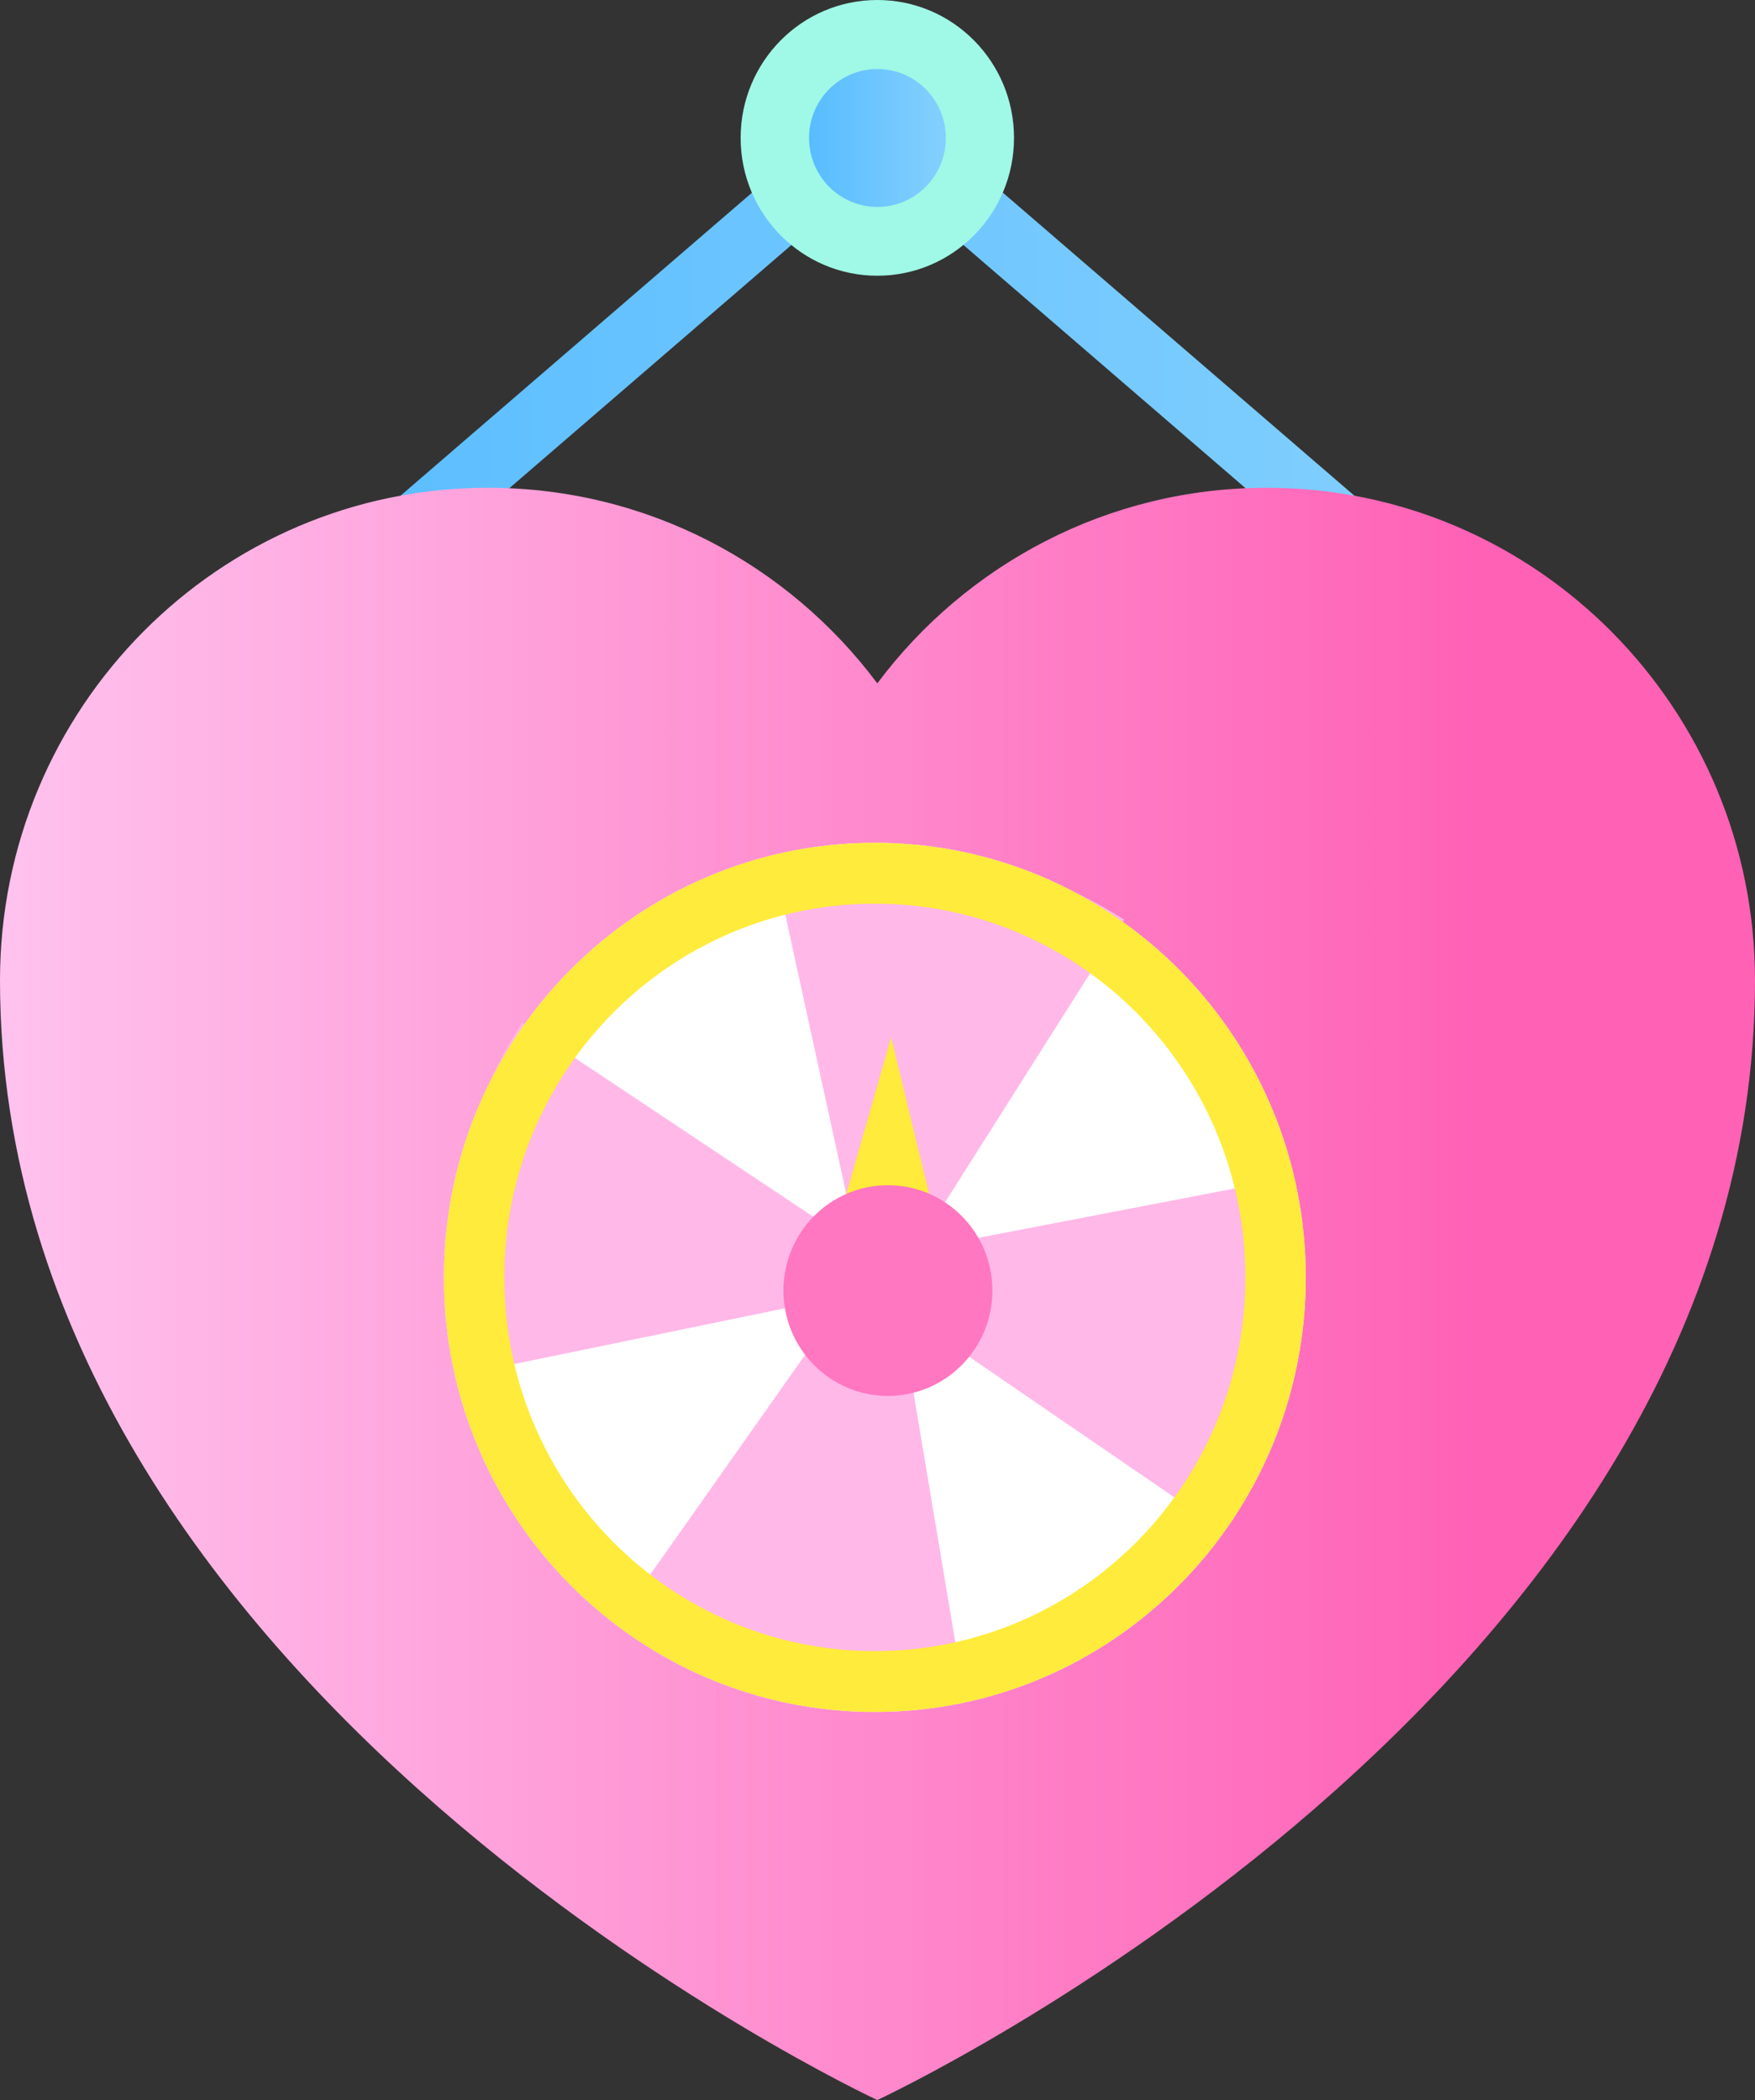 <svg xmlns="http://www.w3.org/2000/svg" xmlns:xlink="http://www.w3.org/1999/xlink" width="56" height="67.002" viewBox="0 0 56 67.002" fill="none">
<rect x="0" y="0" width="56" height="67.002" fill="#333333" stroke="none"/>
<path d="M11.028 20.08L27.998 5.45L44.969 20.08L48.164 20.08L27.998 2.697L7.833 20.08L11.028 20.08L11.028 20.08Z"   fill="url(#linear_fill_134503c4-7c07-4ac3-bf47-26b848aec43e)" >
</path>
<path d="M32.356 4.399C32.356 6.827 30.403 8.797 27.994 8.797C25.585 8.797 23.633 6.827 23.633 4.399C23.633 1.97 25.585 0 27.994 0C30.403 0 32.356 1.97 32.356 4.399L32.356 4.399Z"   fill="#A0F8E6" >
</path>
<path d="M30.181 4.402C30.181 5.617 29.203 6.602 27.998 6.602C26.793 6.602 25.816 5.617 25.816 4.402C25.816 3.186 26.793 2.202 27.998 2.202C29.203 2.202 30.181 3.186 30.181 4.402L30.181 4.402Z"   fill="url(#linear_fill_3a9f8fe9-84dc-4824-b16e-244ec664624b)" >
</path>
<path d="M56 31.275C56 54.002 27.994 67 27.994 67C27.994 67 0 54.002 0 31.275C0 22.601 6.969 15.562 15.571 15.562C20.654 15.562 25.158 18.01 27.994 21.802C30.829 18.01 35.347 15.562 40.417 15.562C49.019 15.562 56 22.601 56 31.275L56 31.275Z"   fill="url(#linear_fill_a3265221-b1f6-4235-b354-4e5816523a6b)" >
</path>
<path d="M41.665 40.754C41.665 48.411 35.51 54.618 27.916 54.618C20.322 54.618 14.166 48.411 14.166 40.754C14.166 33.096 20.322 26.889 27.916 26.889C35.51 26.889 41.665 33.096 41.665 40.754Z"   fill="#FFFFFF" >
</path>
<ellipse cx="28.332" cy="41.174" rx="4.167" ry="4.201"   fill="#FFFFFF" >
</ellipse>
<path d="M24.656 27.342C28.496 26.501 32.54 27.22 35.87 29.338L27.854 41.987L24.656 27.342Z"   fill="#FFB8E8" >
</path>
<path d="M41.273 37.556C41.999 41.45 41.173 45.507 38.981 48.804L26.666 40.37L41.273 37.556Z"   fill="#FFB8E8" >
</path>
<path d="M30.799 54.28C26.922 54.929 22.918 54.009 19.696 51.728L28.321 39.493L30.799 54.28Z"   fill="#FFB8E8" >
</path>
<path d="M14.511 43.909C13.736 40.024 14.511 35.957 16.662 32.631L29.086 40.908L14.511 43.909Z"   fill="#FFB8E8" >
</path>
<path d="M28.435 33.098L30.433 41.334L26.104 41.245L28.435 33.098Z"   fill="#FFEB3B" >
</path>
<ellipse cx="28.332" cy="41.174" rx="3.333" ry="3.361"   fill="#FF76C1" >
</ellipse>
<path d="M41.665 40.754C41.665 48.411 35.51 54.618 27.916 54.618C20.322 54.618 14.166 48.411 14.166 40.754C14.166 33.096 20.322 26.889 27.916 26.889C35.51 26.889 41.665 33.096 41.665 40.754ZM16.091 40.754C16.091 47.339 21.385 52.677 27.916 52.677C34.446 52.677 39.74 47.339 39.74 40.754C39.74 34.169 34.446 28.83 27.916 28.83C21.385 28.83 16.091 34.169 16.091 40.754Z" fill-rule="evenodd"  fill="#FFEB3B" >
</path>
<defs>
<linearGradient id="linear_fill_134503c4-7c07-4ac3-bf47-26b848aec43e" x1="7.833" y1="11.389" x2="48.164" y2="11.389" gradientUnits="userSpaceOnUse">
<stop offset="0" stop-color="#58BCFF"  />
<stop offset="1" stop-color="#84D0FE"  />
</linearGradient>
<linearGradient id="linear_fill_3a9f8fe9-84dc-4824-b16e-244ec664624b" x1="25.816" y1="4.402" x2="30.181" y2="4.402" gradientUnits="userSpaceOnUse">
<stop offset="0" stop-color="#58BCFF"  />
<stop offset="1" stop-color="#84D0FE"  />
</linearGradient>
<linearGradient id="linear_fill_a3265221-b1f6-4235-b354-4e5816523a6b" x1="0" y1="41.281" x2="56" y2="41.281" gradientUnits="userSpaceOnUse">
<stop offset="0" stop-color="#FFC2EE"  />
<stop offset="0.846" stop-color="#FF61B5"  />
</linearGradient>
</defs>
</svg>
